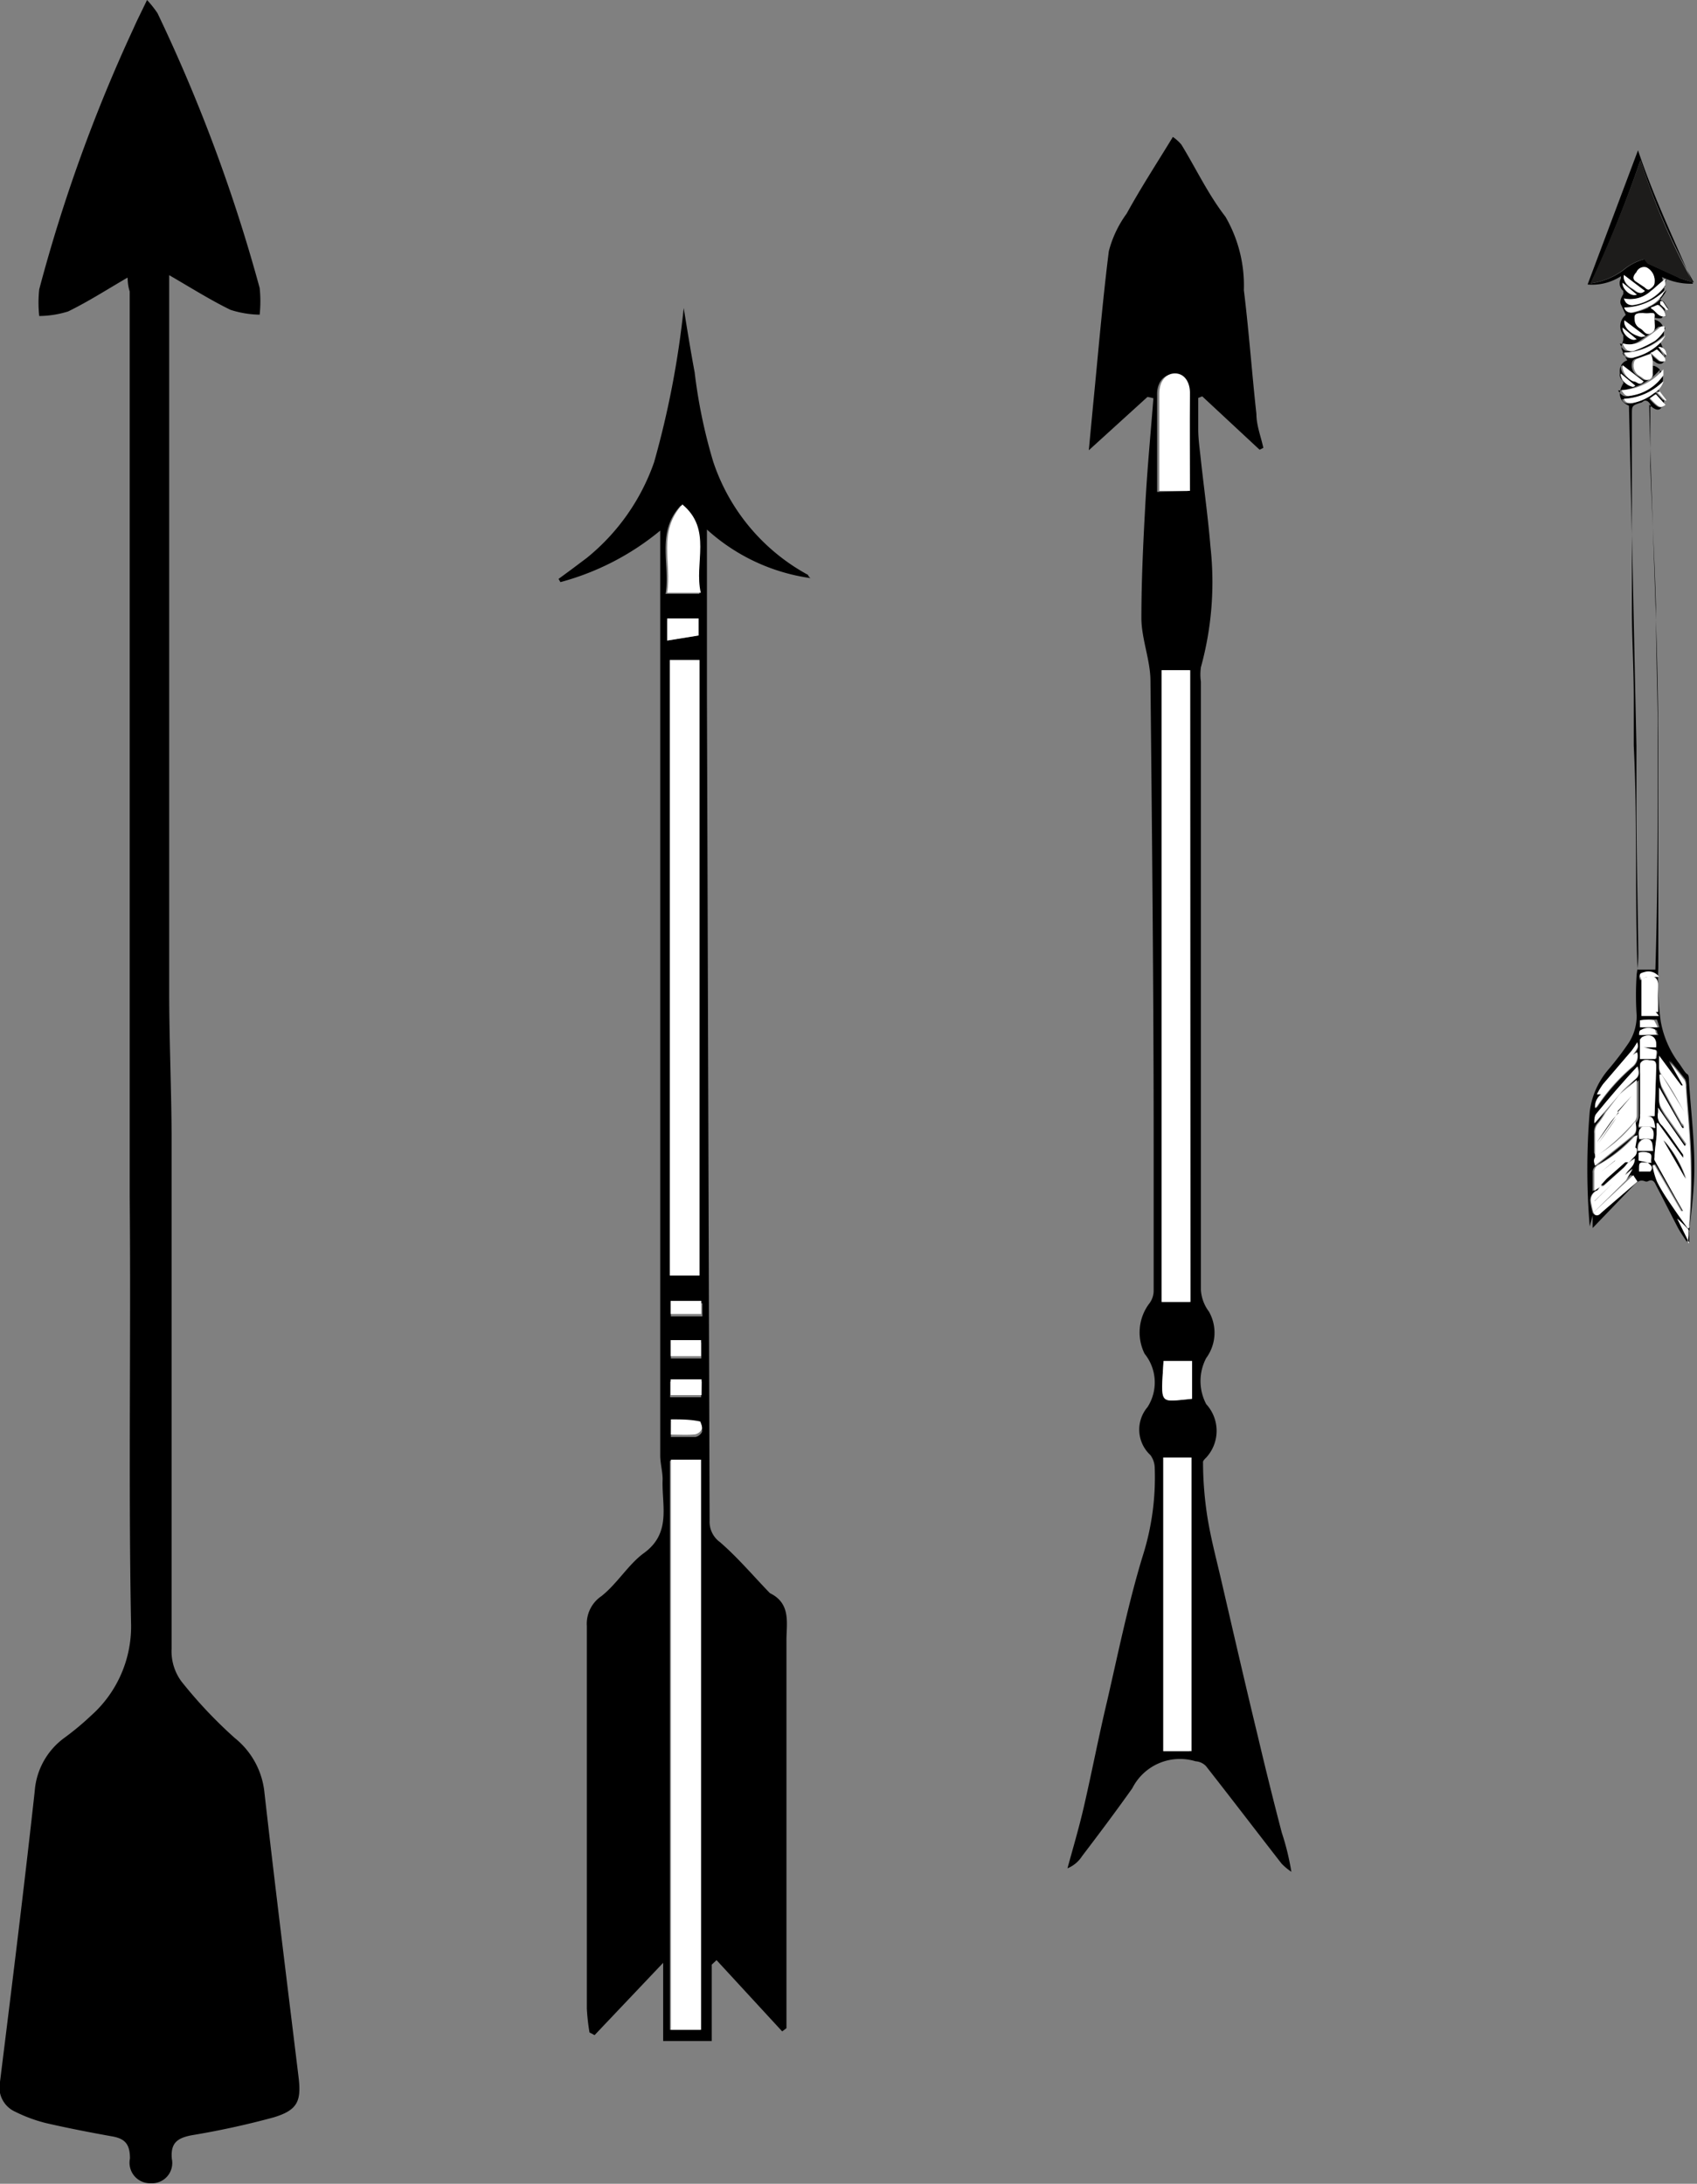<svg xmlns="http://www.w3.org/2000/svg" viewBox="0 0 63.59 81.82"><rect x="0" y="0" width="63.59" height="81.82" fill="#808080" stroke="none"/><defs><style>.cls-1{fill:#fff;}.cls-2{fill:#1d1c1b;}</style></defs><title>Ресурс 1</title><g id="Слой_2" data-name="Слой 2"><g id="Слой_1-2" data-name="Слой 1"><path d="M4.78,10.4c-.79.46-1.49.91-2.23,1.27a3.76,3.76,0,0,1-1.08.17,4.7,4.7,0,0,1,0-1A59.24,59.24,0,0,1,5,1.07c.14-.32.3-.63.51-1.07A4.17,4.17,0,0,1,5.9.49a60.88,60.88,0,0,1,3.83,10.3,4.77,4.77,0,0,1,0,1,3.77,3.77,0,0,1-1.09-.18c-.76-.37-1.47-.82-2.3-1.3,0,.4,0,.75,0,1.1,0,4.6,0,9.2,0,13.79,0,4,0,8,0,11.94,0,1.78.08,3.55.09,5.33,0,3.67,0,7.34,0,11,0,2.77,0,5.54,0,8.31A1.9,1.9,0,0,0,6.8,63a17.08,17.08,0,0,0,2,2.12,3,3,0,0,1,1.11,2.05c.4,3.53.84,7.06,1.27,10.59.12.94,0,1.29-.92,1.57A30.93,30.93,0,0,1,7.19,80c-.52.1-.81.27-.75.89a.76.76,0,0,1-.79.91.77.77,0,0,1-.78-.93c0-.55-.2-.75-.69-.83-.83-.15-1.66-.31-2.48-.5a5.68,5.68,0,0,1-1.13-.42A1,1,0,0,1,0,78c.45-3.62.9-7.25,1.3-10.88a2.72,2.72,0,0,1,1.1-2,10.36,10.36,0,0,0,1-.83,4.47,4.47,0,0,0,1.51-3.5c-.1-5.35,0-10.7-.05-16q0-11.16,0-22.33,0-5.77,0-11.54C4.8,10.73,4.79,10.6,4.78,10.4Z"/><path d="M26.67,73.61v2.86H24.85V73.54l-2.57,2.71-.19-.1a7.72,7.72,0,0,1-.1-.9c0-4.78,0-9.55,0-14.33a1.25,1.25,0,0,1,.55-1.12c.58-.46,1-1.17,1.56-1.59,1.08-.76.69-1.81.73-2.78,0-.3-.09-.6-.09-.9q0-16.93,0-33.86c0-.2,0-.39,0-.79A9.88,9.88,0,0,1,21,21.81l-.07-.12.49-.36.56-.42a8,8,0,0,0,2.53-3.59,34.26,34.26,0,0,0,1.11-5.78c.13.8.26,1.61.41,2.41a19.75,19.75,0,0,0,.69,3.33,7.52,7.52,0,0,0,3.56,4.26s0,.05.09.12a7.28,7.28,0,0,1-3.88-1.82c0,1.59,0,3,0,4.4q0,.87,0,1.74.05,15.51.1,31a.94.94,0,0,0,.39.8c.67.58,1.25,1.27,1.87,1.91,0,0,0,0,0,0,.82.4.61,1.16.62,1.83q0,6.95,0,13.89,0,.29,0,.58l-.16.12-2.46-2.67ZM25.1,24.73V47.79h1.11V24.73Zm0,30V76.05h1.13V54.69Zm1.11-32.48c-.28-1.12.44-2.37-.7-3.31-.94,1-.39,2.21-.57,3.31Zm-.07,1H25V24l1.14-.19Zm-1,27.65h1.14v-.6H25.13Zm1.16.86H25.11l0,.59h1.16Zm-1.16-2.44h1.18l0-.49H25.13Zm0,4.52c.35,0,.63,0,.92,0a.36.36,0,0,0,.25-.2c0-.08,0-.28-.06-.28-.36,0-.72-.06-1.1-.08Z"/><path class="cls-1" d="M25.1,24.73h1.11V47.79H25.1Z"/><path class="cls-1" d="M25.14,54.69h1.13V76.05H25.14Z"/><path class="cls-1" d="M26.26,22.21H25c.18-1.11-.37-2.28.57-3.31C26.7,19.84,26,21.09,26.26,22.21Z"/><path class="cls-1" d="M26.18,23.17v.64L25,24v-.83Z"/><path class="cls-1" d="M25.13,50.81v-.6h1.14v.6Z"/><path class="cls-1" d="M26.29,51.68v.59H25.13l0-.59Z"/><path class="cls-1" d="M25.13,49.23v-.49h1.15l0,.49Z"/><path class="cls-1" d="M25.14,53.75v-.57c.38,0,.74,0,1.1.08,0,0,.09.2.06.28a.36.36,0,0,1-.25.2C25.77,53.77,25.48,53.75,25.14,53.75Z"/><path d="M43,14.87l-2.2,2c.06-.64.11-1.16.16-1.69.19-1.92.35-3.85.59-5.77A4.16,4.16,0,0,1,42.22,8c.55-1,1.14-1.9,1.73-2.87a1.58,1.58,0,0,1,.32.29c.55.9,1,1.86,1.65,2.7a5.14,5.14,0,0,1,.69,2.75c.19,1.54.3,3.09.47,4.64,0,.43.17.85.26,1.27l-.14.07-2.15-2-.15.06c0,.39,0,.77,0,1.16s.06.78.1,1.17c.12,1.09.27,2.17.36,3.26A12,12,0,0,1,45,25a1.93,1.93,0,0,0,0,.54q0,11.4,0,22.79a1.51,1.51,0,0,0,.3.81,1.6,1.6,0,0,1-.1,1.74,1.85,1.85,0,0,0,0,1.73,1.48,1.48,0,0,1,0,2s-.12.11-.12.16c0,.71.06,1.42.17,2.11.14.85.37,1.69.56,2.53.44,1.9.88,3.81,1.34,5.71q.42,1.78.88,3.54a9.53,9.53,0,0,1,.36,1.47,2.19,2.19,0,0,1-.37-.31c-.95-1.22-1.88-2.44-2.83-3.65a.59.59,0,0,0-.39-.18A2,2,0,0,0,42.43,67c-.61.86-1.24,1.7-1.88,2.54A1.18,1.18,0,0,1,40,70c.21-.77.44-1.54.62-2.33.3-1.3.55-2.61.86-3.91.42-1.82.79-3.65,1.33-5.43A9.73,9.73,0,0,0,43.27,55a.84.84,0,0,0-.16-.48A1.3,1.3,0,0,1,43,52.72a1.71,1.71,0,0,0-.11-2,1.8,1.8,0,0,1,.16-1.86.8.8,0,0,0,.18-.51q0-2.66,0-5.32c0-5.84-.06-11.67-.12-17.51,0-.78-.33-1.56-.34-2.34,0-1.44.07-2.88.15-4.32s.2-2.62.3-3.94Zm1.57,33.91V25.11H43.53V48.78Zm0,16.83v-11H43.59v11Zm-.06-47.21c0-1.24,0-2.43,0-3.61,0-.42-.2-.76-.56-.76s-.6.32-.59.76c0,1,0,2,0,3,0,.21,0,.41,0,.64Zm.07,34V51H43.6C43.5,52.69,43.41,52.52,44.67,52.41Z"/><path class="cls-1" d="M44.61,48.78H43.53V25.11h1.07Z"/><path class="cls-1" d="M44.65,65.61H43.59v-11h1.06Z"/><path class="cls-1" d="M44.59,18.39H43.44c0-.22,0-.43,0-.64,0-1,0-2,0-3,0-.44.23-.76.59-.76s.57.34.56.76C44.58,16,44.59,17.16,44.59,18.39Z"/><path class="cls-1" d="M44.67,52.41c-1.25.11-1.17.28-1.07-1.42h1.07Z"/><polygon points="62.33 13.84 62.33 13.85 62.33 13.85 62.33 13.84"/><path d="M59.49,10.66a2,2,0,0,0,1.25-.31s0,.07,0,.08a.37.37,0,0,0,.09.47s0,.09,0,.11-.17.24-.09.4.12.26.18.39a.54.54,0,0,0-.09.76s0,.11,0,.16-.09.24-.07.34a2.26,2.26,0,0,0,.22.44c-.31.1-.38.46-.14.84-.24.39-.17.7.2.86.09,3.7.2,9.05.28,12.75h0s0,0,0,0l0,2.23c0,1.83.05,3.67.07,5.5a5.08,5.08,0,0,1-.06.82,11.28,11.28,0,0,0,0,1.56,1.88,1.88,0,0,1-.29,1,11.33,11.33,0,0,1-.76,1,3,3,0,0,0-.71,1.59,25.81,25.81,0,0,0,0,4.3l.11-.41,0,0v.47l0,0,1.52-1.58c.12-.13.24-.25.44-.17a.15.15,0,0,0,.11,0c.16-.09.24,0,.3.14.28.53.55,1.07.83,1.61.1.18.22.35.33.52h0v0h0a1.25,1.25,0,0,0,.08-.26c.08-.86.21-1.73.2-2.59,0-1-.13-2.1-.2-3.15,0-.1,0-.26-.07-.29s-.21-.28-.31-.41a3.68,3.68,0,0,1-.68-1.57,10.52,10.52,0,0,1-.09-2c0-1,0-2,0-3,0-1.74,0-3.49,0-5.23h0c0-4-.26-8.82-.34-12.87l.14.12c.19.12.29.08.38-.12s0-.32-.12-.45a.15.15,0,0,1,0-.22.49.49,0,0,0,0-.63c0,.09,0,.17,0,.22a1.77,1.77,0,0,1-1.25.77c-.18,0-.24-.12-.32-.22a2.2,2.2,0,0,0,1.57-.78.5.5,0,0,0-.21-.14c-.13,0-.14-.11-.07-.21l.09.05c.18.16.39.09.38-.19a2,2,0,0,0-.17-.53.58.58,0,0,0,.12-.47.41.41,0,0,0-.34-.38s0-.06-.05-.08.3.07.33,0a.58.58,0,0,0,.1-.38,1.13,1.13,0,0,0-.19-.35c.27-.22.16-.49.09-.79a2.45,2.45,0,0,0,1.16.25c-.72-1.67-1.49-3.28-2.06-5ZM60,41l-.16,0a2.92,2.92,0,0,1,.23-.38l1.07-1.25a2.89,2.89,0,0,0,.21-.32c.06.2.06.21-.15.5l.16-.11a.52.52,0,0,1-.16.53,7.39,7.39,0,0,0-1.34,1.5l-.07.06A.58.58,0,0,1,60,41Zm1.64.84c.1,0,.22,0,.28.1s.06.19.09.34l-.19-.05c.19.11.16.29.13.46h-.52c0-.15-.08-.33.14-.44H61.4l.06-.38a.16.16,0,0,1,0-.09c0-.5,0-1,0-1.51a2.88,2.88,0,0,1,0-.36c0-.06.08-.12.14-.15a.44.44,0,0,1,.2,0c.24,0,.27.06.26.3L62,41.82l-.34,0Zm-1.91,1.35c0-.24,0-.48,0-.73a.5.5,0,0,1,.14-.4,3.08,3.08,0,0,0,.26-.39l-.36.41h0c0-.13,0-.29.09-.38q.73-.9,1.52-1.75c.05.18.09.33-.07.47s-.36.39-.54.59l.64-.54c0,.07,0,.13,0,.18,0,.38,0,.77,0,1.15a.38.38,0,0,1-.07.22,8.4,8.4,0,0,1-1.49,1.35A1.07,1.07,0,0,1,59.71,43.15Zm.15.12a5.09,5.09,0,0,0,1.26-1.07,1.59,1.59,0,0,1,.16-.19c0,.18.08.37-.1.52l-1.41,1.13C59.7,43.48,59.72,43.37,59.87,43.28ZM60,45.44c-.15.13-.24.12-.32,0a3.42,3.42,0,0,1-.09-.4.4.4,0,0,1,.21-.42c.06,0,.1-.11.14-.17l-.26.18c0-.12,0-.23,0-.34s0-.23,0-.34a.29.29,0,0,1,.15-.29,5.16,5.16,0,0,0,1.36-1.07l.11-.05-.08.47c.08,0,.08.19,0,.3l-.25.26.28-.18c0,.31-.26.4-.36.62l.28-.23,0,0-.25.42.2-.19.16.24Zm1.84-2.7c.07.09.05.25.08.38h-.57c0-.14,0-.29.11-.37A.26.26,0,0,1,61.87,42.74Zm0,1.15h-.42l0-.12c0-.16,0-.24.21-.21h.13l-.34-.07c0-.09,0-.26,0-.29a.54.54,0,0,1,.36,0c.19.05.07.23.11.37h-.19C61.85,43.63,62,43.72,61.84,43.89ZM63.3,46.3c0,.09,0,.18,0,.27l-.45-.91h0a4.86,4.86,0,0,1,.41.4C63.33,46.11,63.3,46.22,63.3,46.3Zm-.21-5.66-.52-.92h0c.19.24.4.48.58.72a.55.55,0,0,1,.05.27c.06.92.16,1.84.18,2.76s0,1.61-.06,2.42a.64.64,0,0,1,0,.1l-.05,0c-.18-.25-.36-.5-.53-.75s-.44-.63-.62-1a2.82,2.82,0,0,1-.17-.61l.08,0,1,1.72.07,0-.28-.49L62,43.47a.2.2,0,0,1,0-.1c0-.29.06-.58.08-.87,0-.14,0-.28,0-.42l.05,0,.94,1.3a.41.41,0,0,0,0-.12c-.26-.36-.5-.74-.78-1.08a.5.5,0,0,1-.16-.49,1.33,1.33,0,0,0,0-.19l1,1.44.06,0-.71-1a3.16,3.16,0,0,1-.25-.4.71.71,0,0,1-.06-.29c0-.14,0-.28,0-.43l.87,1.52.06,0c0-.06,0-.12-.08-.17-.26-.47-.52-.93-.76-1.4a1.48,1.48,0,0,1-.08-.43l.08,0,.86,1.41,0,0c-.17-.3-.33-.61-.51-.9s-.25-.36-.37-.55a.51.51,0,0,1-.07-.24c0-.13,0-.25,0-.43L63,40.67Zm-1-1.4h-.47l.38.09c.16,0,.08.18.08.28s-.11.06-.17.07h-.43c0-.25,0-.49,0-.73,0,0,.06-.09.11-.11C61.89,38.71,62.1,38.87,62.06,39.24Zm0-.64s0,.12.06.18h-.67c0-.09,0-.18.09-.2A.52.52,0,0,1,62,38.6Zm0-.4s.06.19.09.29h-.66c0-.08,0-.26,0-.26A1.5,1.5,0,0,1,62,38.2ZM62.13,37c0,.24,0,.49,0,.73,0,.06,0,.12,0,.19h-.47v0h.18a.54.54,0,0,1,.2,0s.07.08.12.15h-.65c0-.33,0-.67,0-1,0-.14,0-.28,0-.42h0l.17-.06C62,36.52,62.15,36.65,62.13,37Zm0-.39-.26,0c-.15,0-.31,0-.4.13-.08-.18-.07-.21.12-.26A.49.49,0,0,1,62.16,36.6Zm-.29-21.36c0,.73,0,1.45,0,2.18.06,1.75.16,3.49.21,5.24,0,1.45.05,2.9.07,4.36,0,.07,0,.83,0,.89h0c0,2.82,0,5.63-.09,8.41h-.67c-.1-2.78,0-5.59-.14-8.4,0-.08,0-.4,0-1.77,0-1.05-.06-2.1-.07-3.16,0-2.49,0-5,0-7.46,0-.34,0-.34.32-.45.06,0,.11-.07.16-.08a.18.18,0,0,1,.15.06A.38.38,0,0,1,61.87,15.23Zm.54-.06c-.17.14-.26.1-.58-.25l.22-.16Zm0-.2-.07,0-.28-.3c.06,0,.11-.06.12,0Zm-.11-.7a.8.8,0,0,1-.37.47,1.79,1.79,0,0,1-.81.36c-.13,0-.25,0-.31-.16A2.23,2.23,0,0,0,62.34,14.27Zm-1.48-4,.79.6c-.19.18-.32,0-.44-.07S60.81,10.58,60.85,10.3Zm-.05.3.54.45C61.13,11.13,60.78,10.84,60.8,10.59Zm.07,1.4.8.6c-.09,0-.17.06-.24,0C61.06,12.5,60.82,12.21,60.87,12Zm-.07.29.53.44C61.14,12.81,60.79,12.53,60.8,12.27Zm.26,2.13c-.16-.1-.32-.19-.31-.43l.54.45C61.2,14.48,61.2,14.49,61.06,14.4Zm.16-.15c-.21-.13-.45-.26-.42-.57l.79.61C61.46,14.48,61.33,14.32,61.22,14.25Zm.7-.27a.21.21,0,0,1-.36.18l-.12-.08a.45.45,0,0,1-.21-.55.18.18,0,0,1,.1-.09l.54-.18a1,1,0,0,1,.07.24C61.94,13.65,61.93,13.82,61.92,14Zm.49-.56s0,.1,0,.1a.33.33,0,0,1-.19,0,4.16,4.16,0,0,1-.34-.3c.1,0,.22-.14.25-.11A1.75,1.75,0,0,1,62.41,13.42Zm0-.08L62.14,13C62.34,13,62.45,13.1,62.45,13.34Zm-.21-.52a2.09,2.09,0,0,1-1,.57.27.27,0,0,1-.34-.18,2.31,2.31,0,0,0,1.54-.65A1.51,1.51,0,0,1,62.24,12.82Zm.15-.49a1.52,1.52,0,0,1-.35.39,4.78,4.78,0,0,1-.82.39c-.2.08-.32,0-.42-.25a.86.86,0,0,0,.81-.15,7.44,7.44,0,0,0,.64-.48.44.44,0,0,1,.12,0C62.38,12.23,62.41,12.3,62.39,12.33ZM62,12.05c0,.15.06.35-.14.44s-.26-.11-.39-.18a.41.41,0,0,1-.2-.23c-.06-.31,0-.35.3-.35a1,1,0,0,0,.27,0c.15,0,.17,0,.16.14S62,12,62,12.05Zm.46-.2c-.28.06-.36-.21-.54-.29v-.05c.09,0,.23-.11.26-.08S62.43,11.63,62.41,11.85Zm-.12-.55c.07.1.13.2.2.3h0l-.24-.22s0-.06,0-.1S62.28,11.29,62.29,11.3Zm-.55.22a2.62,2.62,0,0,1-.55.19.25.25,0,0,1-.32-.18,2.22,2.22,0,0,0,1.53-.66A1.27,1.27,0,0,1,61.74,11.52Zm.62-.82a1.76,1.76,0,0,1-1.23.74c-.17,0-.27-.08-.32-.25a1.13,1.13,0,0,0,1-.27c.2-.12.38-.28.62-.47C62.38,10.56,62.4,10.65,62.36,10.7ZM62,10.58c0,.11-.07.17-.16.24s-.15,0-.22-.06l-.3-.2c-.17-.1-.12-.23,0-.36a.31.31,0,0,1,.38-.18A.56.56,0,0,1,62,10.58Zm.93-.17-1.18-.54s-.07-.08-.12-.16a2,2,0,0,0-.78.4,2.65,2.65,0,0,1-1.24.51A45.47,45.47,0,0,0,61.47,6a25.6,25.6,0,0,0,2,4.58A5.22,5.22,0,0,1,62.91,10.41Z"/><path class="cls-1" d="M63.19,42.86l-.71-1a3.16,3.16,0,0,1-.25-.4.71.71,0,0,1-.06-.29c0-.14,0-.28,0-.43l.87,1.52.06,0c0-.06,0-.12-.08-.17-.26-.47-.52-.93-.76-1.4a1.48,1.48,0,0,1-.08-.43l.08,0,.86,1.41,0,0c-.17-.3-.33-.61-.51-.9s-.25-.36-.37-.55a.51.51,0,0,1-.07-.24c0-.13,0-.25,0-.43L63,40.67l.06,0-.52-.92h0c.19.24.4.48.58.72a.55.55,0,0,1,.05.27c.06.92.16,1.84.18,2.76s0,1.61-.06,2.42a.64.64,0,0,1,0,.1l-.05,0c-.18-.25-.36-.5-.53-.75s-.44-.63-.62-1a2.82,2.82,0,0,1-.17-.61l.08,0,1,1.72.07,0-.28-.49L62,43.47a.2.2,0,0,1,0-.1c0-.29.06-.58.08-.87,0-.14,0-.28,0-.42l.05,0,.94,1.3a.41.41,0,0,0,0-.12c-.26-.36-.5-.74-.78-1.08a.5.5,0,0,1-.16-.49,1.33,1.33,0,0,0,0-.19l1,1.44Zm0,1.31a4.19,4.19,0,0,0-.83-1.44Z"/><path class="cls-1" d="M60.69,41l.64-.54c0,.07,0,.13,0,.18,0,.38,0,.77,0,1.15a.38.38,0,0,1-.07.22,8.4,8.4,0,0,1-1.49,1.35,1.08,1.08,0,0,1,0-.16c0-.24,0-.48,0-.73a.5.5,0,0,1,.14-.4,3.07,3.07,0,0,0,.26-.39Zm0,.72.54-.59,0,0-.52.61a4.2,4.2,0,0,0-.28.32c-.19.26-.36.53-.55.8l0,0,.2-.27Z"/><path class="cls-1" d="M61.56,42.21H61.4l.06-.38a.16.16,0,0,1,0-.09c0-.5,0-1,0-1.51a2.87,2.87,0,0,1,0-.36c0-.06.08-.12.14-.15a.44.44,0,0,1,.2,0c.24,0,.27.06.26.3L62,41.82l-.34,0v0c.1,0,.22,0,.28.1s.06.19.09.34l-.19-.05Z"/><path class="cls-1" d="M60,44.44l-.26.18c0-.12,0-.23,0-.34s0-.23,0-.34a.29.29,0,0,1,.15-.29,5.16,5.16,0,0,0,1.36-1.07l.11-.05-.08.47c.08,0,.08.19,0,.3l-.25.26h0a.36.36,0,0,0-.1,0l-.68.6c-.08.08-.15.16-.23.25Zm.55-1,0,0-.52.41,0,0Z"/><path class="cls-1" d="M61.49,36.68l.17-.06c.33-.09.49,0,.47.37s0,.49,0,.73c0,.06,0,.12,0,.19h-.47v0h.18a.54.54,0,0,1,.2,0s.07.08.12.15h-.65c0-.33,0-.67,0-1,0-.14,0-.28,0-.42Z"/><path class="cls-1" d="M59.71,45.43a3.42,3.42,0,0,1-.09-.4.4.4,0,0,1,.21-.42c.06,0,.1-.11.14-.17h0a.38.38,0,0,0,.11,0l.75-.67a1.59,1.59,0,0,0,.15-.18h0l.28-.18c0,.31-.26.4-.36.62l.28-.23,0,0-.25.42Zm0-.41,0,0,.68-.68,0,0Z"/><path class="cls-1" d="M61.18,39.53l.16-.11a.52.52,0,0,1-.16.53,7.39,7.39,0,0,0-1.34,1.5l-.07.06A.58.58,0,0,1,60,41l-.16,0a2.92,2.92,0,0,1,.23-.38l1.07-1.25a2.87,2.87,0,0,0,.21-.32C61.39,39.23,61.39,39.24,61.18,39.53Z"/><path class="cls-1" d="M60.69,41l-.59.68-.36.41h0c0-.13,0-.29.09-.38q.73-.9,1.52-1.75c.05.18.09.33-.07.47S60.87,40.77,60.69,41Z"/><path class="cls-1" d="M59.71,45.43,61,44.22l.2-.19.16.24L60,45.44C59.88,45.58,59.78,45.56,59.71,45.43Z"/><path class="cls-1" d="M62.06,39.24h-.47l.38.09c.16,0,.08.18.08.28s-.11.06-.17.07h-.43c0-.25,0-.49,0-.73,0,0,.06-.09.11-.11C61.89,38.71,62.1,38.87,62.06,39.24Z"/><path class="cls-1" d="M59.77,43.67c-.07-.19-.05-.3.1-.4a5.09,5.09,0,0,0,1.26-1.07,1.58,1.58,0,0,1,.16-.19c0,.18.08.37-.1.52Z"/><path class="cls-1" d="M61.56,42.21l.25,0c.19.11.16.29.13.46h-.52C61.42,42.5,61.35,42.32,61.56,42.21Z"/><path class="cls-1" d="M61.95,43.12h-.57c0-.14,0-.29.11-.37a.26.26,0,0,1,.38,0C61.94,42.83,61.92,43,61.95,43.12Z"/><path class="cls-1" d="M62.11,38.49h-.66c0-.08,0-.26,0-.26a1.5,1.5,0,0,1,.53,0S62.08,38.39,62.11,38.49Z"/><path class="cls-1" d="M61.74,43.55l-.34-.07c0-.09,0-.26,0-.29a.54.54,0,0,1,.36,0c.19.05.07.23.11.37h-.18Z"/><path class="cls-1" d="M61.73,43.55c.11.09.24.17.11.34h-.42l0-.12c0-.16,0-.24.21-.21h.12Z"/><path class="cls-1" d="M61.42,38.78c0-.09,0-.18.09-.2a.52.52,0,0,1,.52,0s0,.12.06.18Z"/><path class="cls-1" d="M63.3,46.57l-.45-.91h0a4.87,4.87,0,0,1,.41.4c0,.05,0,.16,0,.25s0,.18,0,.27Z"/><path class="cls-1" d="M61.5,36.68c-.09-.18-.07-.21.12-.26a.49.49,0,0,1,.55.18l-.26,0c-.15,0-.31,0-.4.13Z"/><path class="cls-2" d="M63.43,10.57a5.22,5.22,0,0,1-.52-.16l-1.18-.54s-.07-.08-.12-.16a2,2,0,0,0-.78.4,2.65,2.65,0,0,1-1.24.51A45.47,45.47,0,0,0,61.47,6,25.6,25.6,0,0,0,63.43,10.57Z"/><path class="cls-1" d="M61.86,13.25a1,1,0,0,1,.07.24c0,.16,0,.33,0,.5a.21.21,0,0,1-.36.18l-.12-.08a.45.45,0,0,1-.21-.55.18.18,0,0,1,.1-.09Z"/><path class="cls-1" d="M62,12.05c0,.15.06.35-.14.44s-.26-.11-.39-.18a.41.41,0,0,1-.2-.23c-.06-.31,0-.35.3-.35a1,1,0,0,0,.27,0c.15,0,.17,0,.16.14S62,12,62,12.05Z"/><path class="cls-1" d="M62,10.58c0,.11-.07.17-.16.24s-.15,0-.22-.06l-.3-.2c-.17-.1-.12-.23,0-.36a.31.31,0,0,1,.38-.18A.56.56,0,0,1,62,10.58Z"/><path class="cls-1" d="M60.76,14.62a2.2,2.2,0,0,0,1.57-.78c0,.09,0,.18,0,.22a1.77,1.77,0,0,1-1.25.77C60.9,14.87,60.83,14.72,60.76,14.62Z"/><path class="cls-1" d="M62.4,10.45c0,.11,0,.19,0,.24a1.76,1.76,0,0,1-1.23.74c-.17,0-.27-.08-.32-.25a1.13,1.13,0,0,0,1-.27C62,10.8,62.15,10.64,62.4,10.45Z"/><path class="cls-1" d="M60.8,12.86a.86.86,0,0,0,.81-.15,7.44,7.44,0,0,0,.64-.48.45.45,0,0,1,.12,0c0,.05,0,.12,0,.15a1.52,1.52,0,0,1-.35.39,4.77,4.77,0,0,1-.82.39C61,13.18,60.9,13.1,60.8,12.86Z"/><path class="cls-1" d="M60.87,13.21a2.31,2.31,0,0,0,1.54-.65,1.51,1.51,0,0,1-.17.26,2.09,2.09,0,0,1-1,.57A.27.27,0,0,1,60.87,13.21Z"/><path class="cls-1" d="M62.39,10.87a1.27,1.27,0,0,1-.66.64,2.62,2.62,0,0,1-.55.19.25.25,0,0,1-.32-.18A2.22,2.22,0,0,0,62.39,10.87Z"/><path class="cls-1" d="M62.34,14.27a.8.8,0,0,1-.37.47,1.79,1.79,0,0,1-.81.36c-.13,0-.25,0-.31-.16A2.23,2.23,0,0,0,62.34,14.27Z"/><path class="cls-1" d="M60.8,13.68l.79.61c-.13.19-.26,0-.37,0S60.77,14,60.8,13.68Z"/><path class="cls-1" d="M61.64,10.9c-.19.18-.32,0-.44-.07s-.4-.25-.35-.53Z"/><path class="cls-1" d="M60.87,12l.8.6c-.09,0-.17.06-.24,0C61.06,12.5,60.82,12.21,60.87,12Z"/><path class="cls-1" d="M62.05,14.77l.36.4c-.17.14-.26.1-.58-.25Z"/><path class="cls-1" d="M61.85,13.21c.1,0,.22-.14.25-.11a1.76,1.76,0,0,1,.3.33s0,.1,0,.1a.33.33,0,0,1-.19,0A4.16,4.16,0,0,1,61.85,13.21Z"/><path class="cls-1" d="M62.41,11.85c-.28.06-.36-.21-.54-.29v-.05c.09,0,.23-.11.26-.08S62.43,11.63,62.41,11.85Z"/><path class="cls-1" d="M60.8,10.59l.54.45C61.13,11.13,60.78,10.84,60.8,10.59Z"/><path class="cls-1" d="M60.74,14l.54.45c-.08.06-.09.06-.23,0S60.73,14.21,60.74,14Z"/><path class="cls-1" d="M60.8,12.27l.53.44C61.14,12.81,60.79,12.53,60.8,12.27Z"/><path class="cls-1" d="M62.38,15l-.28-.3c.06,0,.11-.06.12,0l.23.3Z"/><path class="cls-1" d="M62.45,11.62l-.24-.22s0-.06,0-.1.09,0,.1,0,.13.2.2.3Z"/><path class="cls-1" d="M62.45,13.34,62.14,13C62.34,13,62.45,13.1,62.45,13.34Z"/><path d="M63.16,44.16l-.83-1.44A4.19,4.19,0,0,1,63.16,44.16Z"/><path d="M60.64,41.68l-.61.86-.2.27,0,0c.18-.27.36-.54.55-.8a4.2,4.2,0,0,1,.28-.32Z"/><path d="M60.63,41.66l.52-.61,0,0-.54.59Z"/><path d="M61,43.55a1.59,1.59,0,0,1-.15.18l-.75.67a.38.38,0,0,1-.11,0c.08-.08.15-.17.23-.25l.68-.6A.36.36,0,0,1,61,43.55Z"/><path d="M60.52,43.48,60,43.9l0,0,.52-.41Z"/><path d="M59.75,45l.69-.68,0,0-.68.68Z"/></g></g></svg>